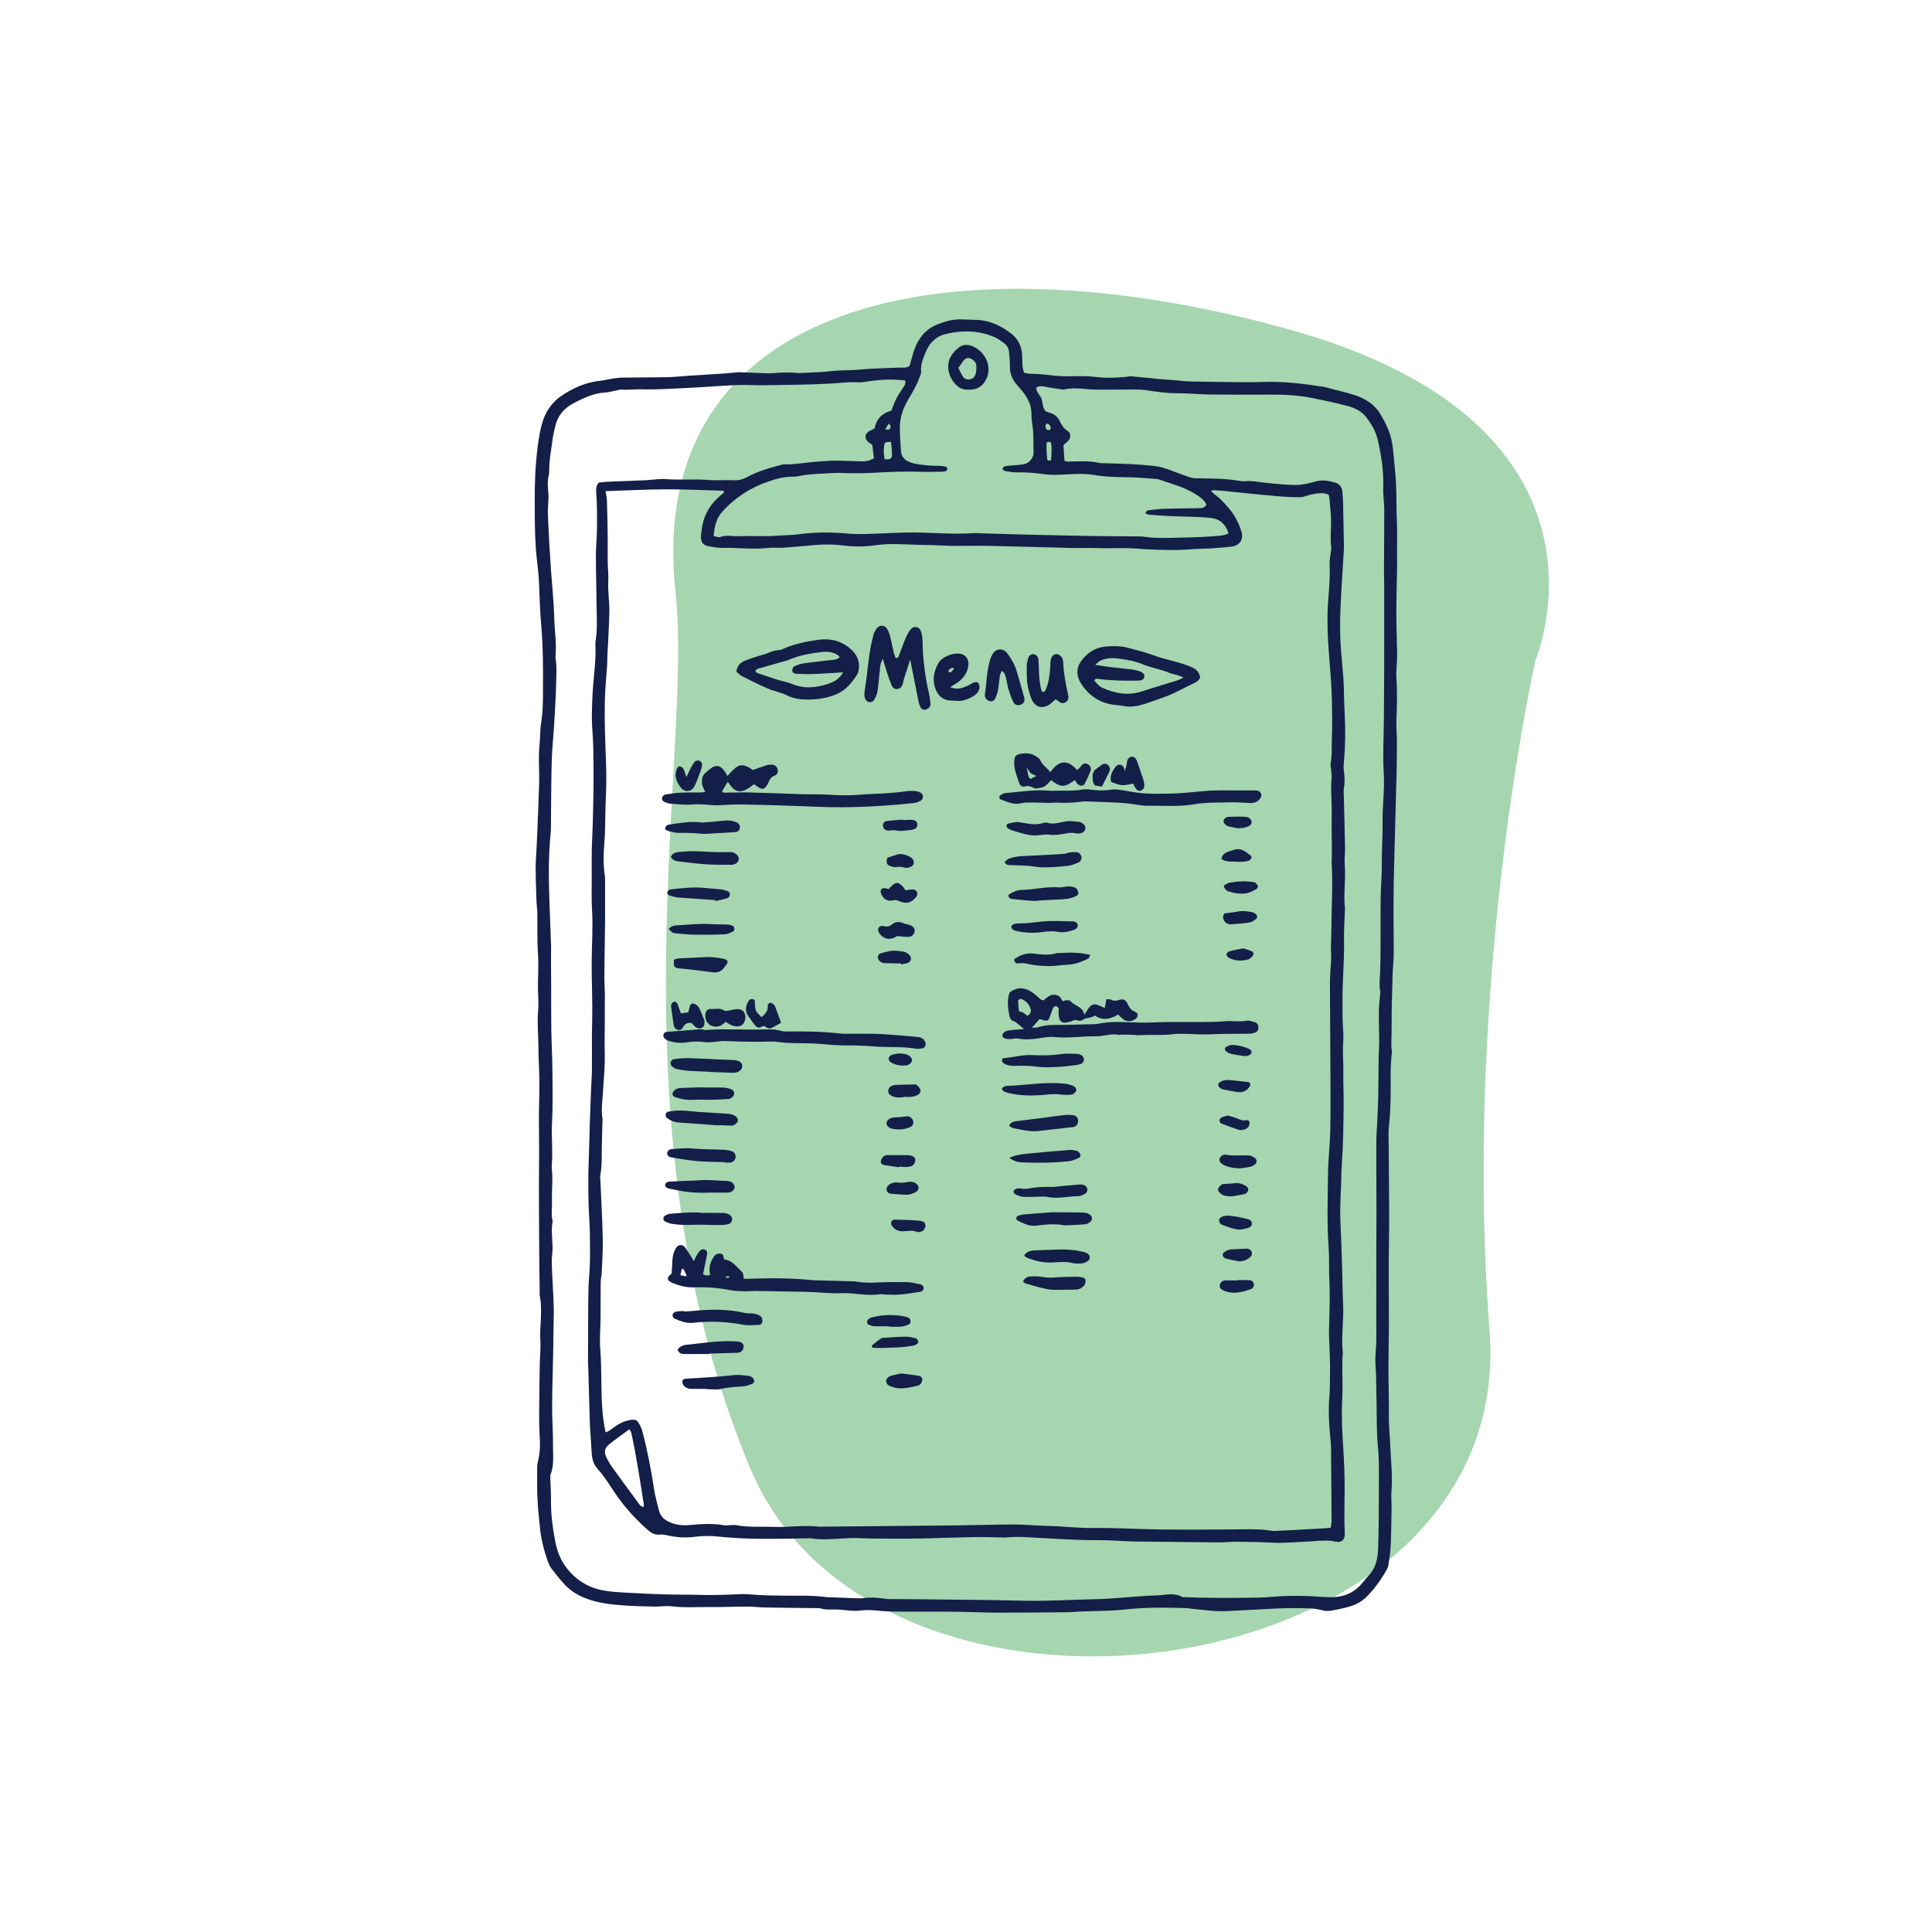 <?xml version="1.0" encoding="UTF-8"?>
<svg id="Laag_1" data-name="Laag 1" xmlns="http://www.w3.org/2000/svg" viewBox="0 0 850.39 850.39">
  <defs>
    <style>
      .cls-1 {
        fill: #131f48;
      }

      .cls-1, .cls-2 {
        stroke-width: 0px;
      }

      .cls-2 {
        fill: #a5d6af;
      }
    </style>
  </defs>
  <path class="cls-2" d="m675.77,290.83s-31.93,142.15-20.13,294.64c12.27,158.58-268.84,195.94-325.39,60.85-62.85-150.15-25.12-314.37-32.87-385.07-14.04-128.03,118.01-158.69,270.35-116.15,152.34,42.54,108.04,145.73,108.04,145.73Z"/>
  <g>
    <path class="cls-1" d="m400.35,161.1c.7-2.4,1.3-4.93,2.17-7.35,1.69-4.66,4.55-8.47,9.16-10.54,3.75-1.68,7.7-2.79,11.9-2.63,2.05.08,4.11.14,6.16.21,5.84.19,10.84,2.58,15.37,6.05,3.11,2.39,4.59,5.69,4.81,9.56.09,1.64.04,3.29.18,4.92.08.92.42,1.81.65,2.75,1.11.18,2.05.48,2.99.47,4.53-.05,8.98.83,13.47,1.03,3.27.14,6.56-.06,9.83,0,2.05.03,4.1.18,6.13.43,4.11.5,8.21.23,12.31-.1.82-.07,1.64-.33,2.44-.26,4.49.39,8.96.87,13.45,1.3,1.23.12,2.46.12,3.69.23,1.9.16,3.8.37,5.71.53,1.09.09,2.19.18,3.28.2,6.71.12,13.41.25,20.12.31,4.11.04,8.22.04,12.32-.09,8.67-.28,17.22.78,25.75,2.09.94.14,1.87.42,2.79.67,3.7.97,7.43,1.82,11.07,2.97,4.83,1.52,8.98,4.15,11.61,8.61,2.29,3.89,4.25,7.94,5.04,12.48.4,2.27.56,4.58.8,6.84.45,4.19.81,8.41.98,12.64.19,4.91.07,9.83.31,14.74.23,4.77.06,9.56.07,14.34,0,2.05.07,4.1.04,6.14-.1,6.69-.33,13.37-.33,20.06,0,6.02.27,12.04.34,18.07.03,2.18-.18,4.36-.27,6.55-.04,1.09-.16,2.19-.08,3.28.43,6.28.33,12.56.05,18.85-.13,2.84.13,5.7.2,8.55.02.68,0,1.37,0,2.05-.03,4.1-.02,8.2-.11,12.29-.15,6.7-.36,13.39-.54,20.09-.09,3.4-.2,6.8-.28,10.2-.17,6.56-.36,13.12-.47,19.68-.09,5.33-.07,10.67-.08,16.01,0,2.87.05,5.75.07,8.62,0,2.46.05,4.93-.03,7.39-.09,2.73-.4,5.45-.47,8.18-.2,7.78-.47,15.57-.41,23.35.03,3.39-.39,6.8.13,10.19.1.65-.19,1.35-.23,2.02-.14,2.45-.35,4.91-.34,7.36.05,7.66.15,15.31-.72,22.94-.31,2.71-.16,5.47-.14,8.21.06,10.26.21,20.51.22,30.77.01,7.52-.18,15.05-.19,22.57-.02,9.02.09,18.05.07,27.07-.01,6.16-.21,12.31-.21,18.47,0,6.7.31,13.41.19,20.11-.09,4.8.48,9.55.65,14.32.23,6.41,1.07,12.79.51,19.23-.23,2.58.07,5.2.03,7.8-.08,5.47-.13,10.94-.38,16.4-.13,2.86-.58,5.72-1.01,8.55-.14.92-.59,1.83-1.07,2.65-2.4,4.16-5.22,8.03-8.64,11.42-2.4,2.39-5.39,3.73-8.61,4.55-2.25.58-4.53,1.09-6.82,1.45-1.19.19-2.52.25-3.65-.08-4.03-1.18-8.18-.94-12.25-1.02-5.72-.11-11.46.37-17.19.63-4.24.19-8.47.46-12.71.67-5.22.27-10.38-.52-15.56-1.03-.82-.08-1.63-.25-2.44-.28-9.03-.27-18.08-.39-27.07.61-5.87.65-11.74.63-17.62.8-2.6.07-5.19.38-7.79.4-10.27.1-20.54.2-30.81.18-5.33,0-10.66-.29-16-.37-4.64-.07-9.28-.05-13.92-.06-5.34-.01-10.67,0-16.01-.02-.55,0-1.09-.1-1.64-.11-4.21-.05-8.34-.97-12.64-.36-3.19.45-6.54-.27-9.82-.45-2.59-.14-5.21.33-7.75-.51-.25-.08-.54-.07-.82-.08-7.93-.1-15.86-.17-23.79-.31-2.46-.04-4.92-.41-7.38-.4-5.74.01-11.48.29-17.22.22-5.46-.07-10.92.36-16.38-.34-2.4-.31-4.9.19-7.35.14-4.65-.1-9.31-.21-13.96-.55-5.19-.37-10.39-.97-15.32-2.7-3.76-1.32-7.29-3.24-10.07-6.18-2.15-2.27-4.11-4.73-6.01-7.22-.81-1.06-1.38-2.37-1.82-3.65-1.58-4.53-2.76-9.17-3.28-13.94-.49-4.48-.93-8.97-1.14-13.47-.21-4.5-.13-9.02-.13-13.52,0-.95.12-1.92.36-2.84.97-3.75.99-7.49.73-11.36-.37-5.45-.17-10.94-.15-16.41.01-4.37.1-8.75.18-13.12.04-2.19.09-4.38.23-6.56.13-2.04.16-4.06.02-6.12-.21-2.99.18-6.01.26-9.02.09-3.28.24-6.57-.43-9.82-.14-.66-.09-1.36-.09-2.05-.07-5.6-.17-11.21-.2-16.81-.06-12.86-.21-25.72-.08-38.58.06-5.89.04-11.77-.05-17.66-.1-6.42.23-12.86.2-19.28-.02-5.2-.41-10.39-.43-15.59-.01-5.32-.6-10.62-.11-15.96.26-2.84.02-5.74-.06-8.61-.15-5.47.37-10.92-.02-16.41-.41-5.85-.17-11.74-.28-17.62-.04-2.05-.35-4.1-.4-6.15-.14-5.88-.53-11.79-.22-17.65.24-4.64.52-9.27.69-13.92.24-6.55.53-13.1.73-19.66.17-5.6-.45-11.21.17-16.82.36-3.25.17-6.58.71-9.79.87-5.18.78-10.38.81-15.56.07-9.3,0-18.62-.82-27.89-.54-6.14-.67-12.29-.95-18.44-.14-3.13-.49-6.27-.86-9.38-.85-7.08-.96-14.2-.99-21.3-.03-7.51-.07-15.05.6-22.54.39-4.36.87-8.74,1.73-13.02.61-3.05,1.52-6.2,3.05-8.88,1.46-2.54,3.58-4.97,5.97-6.63,5.43-3.78,11.46-6.39,18.2-6.99,1.22-.11,2.41-.51,3.63-.68,1.76-.25,3.53-.58,5.3-.61,6.7-.12,13.41-.06,20.11-.2,3.28-.07,6.55-.45,9.83-.67,4.76-.31,9.52-.59,14.28-.9,1.78-.12,3.55-.31,5.32-.46.55-.05,1.09-.17,1.64-.15,4.08.15,8.17.33,12.25.47,1.23.04,2.47.03,3.69-.09,3.55-.35,7.09-.32,10.63,0,.27.02.55,0,.82-.01,4.64-.27,9.31-.34,13.92-.89,2.88-.34,5.73-.3,8.6-.4,2.86-.11,5.72-.47,8.58-.61,4.1-.21,8.2-.33,12.3-.49,1.48-.06,3.03.3,4.48-.74Zm-133.83,55.09c.24,1.5.58,2.8.62,4.12.17,5.32.28,10.65.35,15.98.05,3.67-.05,7.35,0,11.02.03,2.73.4,5.47.25,8.19-.25,4.66.55,9.26.47,13.9-.08,4.1-.3,8.2-.49,12.29-.09,2.05-.26,4.1-.35,6.15-.07,1.64-.02,3.28-.13,4.91-.23,3.55-.58,7.09-.79,10.64-.49,8.33-.25,16.67.03,25,.16,4.65.4,9.29.39,13.94,0,4.79-.26,9.58-.39,14.37-.12,4.38-.06,8.77-.39,13.13-.41,5.34-.7,10.65.18,15.96.11.67.06,1.37.06,2.05,0,5.73.02,11.46,0,17.2-.01,3.28-.09,6.57-.13,9.85-.07,5.06-.17,10.12-.18,15.18,0,2.6.19,5.19.22,7.79.03,2.73-.06,5.46-.03,8.19.07,5.87-.2,11.73-.03,17.62.16,5.73-.48,11.48-.8,17.22-.21,3.82-.86,7.62-.2,11.46.09.53,0,1.09-.02,1.64-.08,3.28-.16,6.57-.25,9.85-.13,4.5.18,9.03-.69,13.5-.13.65.01,1.36.04,2.04.37,8.61.87,17.22,1.05,25.84.11,5.05-.27,10.12-.46,15.17-.03.82-.25,1.63-.33,2.44-.08.81-.12,1.63-.13,2.44-.02,4.92,0,9.85-.04,14.77-.04,4.65-.52,9.33-.13,13.94.4,4.64.41,9.28.47,13.91.1,7.51.18,14.99,1.88,22.62.61-.31,1.24-.52,1.74-.89,2.32-1.7,4.67-3.48,7.45-4.22,3.99-1.07,4.78-.68,6.41,2.97.22.5.42,1.02.56,1.54,2.22,8.46,3.87,17.03,5.19,25.68.47,3.09,1.33,6.12,2.1,9.16.97,3.86,4.11,5.31,7.48,6.16,1.95.49,4.1.53,6.13.34,5.05-.45,10.06-.81,15.09.12.92.17,1.91-.05,2.87-.07.82-.02,1.66-.15,2.45,0,5.43,1.08,10.93.56,16.39.78,6.68.27,13.36-.92,20.06-.1.4.05.82,0,1.23-.01,9.45-.09,18.89-.18,28.34-.26,10.25-.09,20.5-.16,30.75-.29,8.61-.11,17.22-.4,25.84-.4,4.78,0,9.56.53,14.35.63,6.7.13,13.35.99,20.09.91,9.71-.12,19.43.52,29.15.64,10.4.13,20.81.09,31.21,0,5.33-.05,10.66-.27,15.97.26,1.22.12,2.45.46,3.66.41,6.29-.28,12.58-.65,18.87-1,1.87-.1,3.75-.24,5.76-.36.16-1.17.4-2.1.4-3.03-.05-9.85-.13-19.7-.22-29.55-.01-1.64.03-3.29-.14-4.92-.69-6.94-1.21-13.87-.57-20.85.25-2.71.14-5.45.22-8.18.18-5.72-.2-11.45-.36-17.18-.02-.68-.1-1.36-.09-2.04.11-5.19.31-10.38.35-15.58.02-3.55-.18-7.1-.26-10.65-.08-3.82.05-7.65-.23-11.46-.81-10.8-.37-21.6-.27-32.4.06-6.56.9-13.08,1.01-19.66.15-8.48.08-16.96.05-25.43-.03-12.72-.17-25.45-.22-38.17,0-2.19.14-4.37.24-6.56.1-2.18.44-4.38.3-6.54-.26-4.1.11-8.18.12-12.27.05-9.44.67-18.88.1-28.33-.04-.68.07-1.37.07-2.05,0-2.87,0-5.74-.01-8.61,0-1.64-.07-3.28-.07-4.91,0-3.42.09-6.85-.01-10.27-.11-3.68-.37-7.34,0-11.02.15-1.47-.15-2.99-.26-4.49-.05-.68-.34-1.39-.21-2.03.78-3.93.43-7.9.6-11.85.23-5.34.08-10.66,0-15.99-.05-3.41-.24-6.82-.48-10.22-.36-5.31-.87-10.62-1.2-15.93-.2-3.27-.22-6.56-.26-9.84-.1-7.94,1.36-15.82.93-23.79-.11-2.02.36-4.08.57-6.12.06-.54.23-1.1.16-1.63-.43-3.27-.22-6.51-.11-9.79.13-3.95-.41-7.92-.69-11.87-.04-.53-.24-1.05-.38-1.63-2.59-1-5.15-.55-7.68,0-1.6.35-3.17,1.12-4.77,1.16-3.12.08-6.25-.12-9.37-.37-5.05-.4-10.09-.94-15.14-1.43-2.86-.28-5.72-.6-8.58-.89-.95-.1-1.91-.21-2.86-.24-1.01-.03-2.07-.38-3.41.19.77.7,1.22,1.2,1.75,1.59,2.35,1.69,4.26,3.82,6.12,6.01,2.62,3.07,4.46,6.55,5.61,10.4.98,3.29-.78,6.04-4.23,6.47-3.12.39-6.26.61-9.4.83-1.91.14-3.82.11-5.73.2-3,.15-6.01.47-9.01.49-6.02.05-12.03-.13-18.05-.62-5.7-.46-11.47,0-17.21-.22-3.42-.13-6.84.06-10.26-.02-12.45-.3-24.89-.69-37.34-.95-5.33-.11-10.67.05-16.01,0-3.01-.03-6.02-.24-9.03-.35-1.35-.05-2.71-.03-4.06-.06-4.92-.13-9.83-.41-14.75-.37-2.98.03-5.96.54-8.94.84-3.7.37-7.39.2-11.06-.23-4.23-.5-8.47-.57-12.72-.2-4.63.4-9.25.87-13.89,1.19-2.32.16-4.68-.15-6.97.11-6.57.74-13.12-.21-19.69-.04-2.03.05-4.09-.36-6.11-.7-2.29-.38-3.39-1.57-3.48-3.84-.05-1.21.22-2.44.37-3.66.79-6.45,3.98-11.51,9-15.51.4-.32,1.03-.5.62-1.44-8.44-.23-16.98-.66-25.52-.63-8.74.03-17.47.52-26.5.81Zm201.97-13.32c.61.13,1.01.3,1.4.29,4.78-.04,9.58-.49,14.3.67.39.1.82.04,1.23.05,3.97.12,7.94.18,11.91.38,3.41.17,6.82.43,10.22.78,2.87.29,5.63,1.12,8.32,2.2,2.54,1.02,5.13,1.9,7.72,2.79.77.26,1.6.45,2.4.47,6.69.15,13.4.02,20.03,1.23.4.07.83.16,1.23.11,3.87-.44,7.62.55,11.43.84,2.32.18,4.64.47,6.96.6,2.17.12,4.37.31,6.52.09,2.29-.23,4.57-.78,6.79-1.42,2.91-.84,5.72-.4,8.51.39,2.01.57,3.26,1.93,3.38,4.15.07,1.37.29,2.73.32,4.1.15,6.84.27,13.67.39,20.51,0,.41-.03.82-.06,1.23-.5,8.46-1.1,16.92-1.47,25.39-.21,4.91-.23,9.85,0,14.76.26,5.59.97,11.17,1.32,16.76.27,4.36.21,8.74.45,13.11.44,7.8.43,15.58-.29,23.36-.1,1.08-.18,2.2-.02,3.26.41,2.73.54,5.43.03,8.17-.17.93-.05,1.91-.03,2.87.19,7.79.41,15.57.55,23.36.05,2.46-.35,4.95-.14,7.38.56,6.42-.65,12.84.11,19.25.03.27-.05.55-.05.82-.14,4.37-.46,8.74-.37,13.11.19,8.76-.73,17.49-.66,26.25.03,3.55-.07,7.11.12,10.66.14,2.6.4,5.22.19,7.8-.35,4.23.11,8.44.04,12.67-.09,5.07.2,10.14.14,15.2-.11,8.34-.13,16.68-.75,25.01-.32,4.22-.28,8.46-.48,12.67-.24,4.93-.4,9.83-.14,14.76.2,3.96.33,7.92.47,11.88.1,2.6.17,5.19.25,7.79.14,5.06.16,10.13.42,15.18.39,7.25-.96,14.49-.12,21.74.06.53-.15,1.09-.17,1.63-.05,1.77-.08,3.55-.08,5.32.01,3.82.23,7.64.04,11.45-.29,5.89-.31,11.76.05,17.65.39,6.41.8,12.83.92,19.25.15,8.03-.3,16.06.09,24.1.14,2.9-1.57,4.31-4.51,3.56-2.06-.53-4.08-.37-6.11-.34-1.5.02-3,.26-4.51.31-5.6.19-11.17.84-16.8.54-5.33-.28-10.67-.34-16.01-.4-2.46-.03-4.92.31-7.38.29-10.69-.08-21.38-.23-32.07-.35-2.19-.03-4.39,0-6.58-.08-4.92-.17-9.84-.58-14.76-.55-8.37.06-16.7-.54-25.04-.96-5.18-.26-10.36-.8-15.56-.19-.54.06-1.09-.05-1.64-.05-4.1-.07-8.2-.24-12.29-.17-7.4.13-14.79.45-22.18.61-5.06.11-10.13.11-15.2.09-4.38-.02-8.77-.03-13.14-.23-7.11-.33-14.2,1.28-21.31.06-.27-.05-.55,0-.82,0-3.42.06-6.85.12-10.27.19-10,.19-19.99.09-29.94-.97-3.44-.37-6.88-.26-10.23.17-4.03.52-7.88.21-11.78-.66-1.06-.24-2.19-.47-3.25-.35-2.28.27-3.94-.73-5.54-2.14-5.45-4.83-10.29-10.2-14.37-16.25-2.37-3.51-4.59-7.19-7.42-10.3-2.07-2.27-2.62-4.68-2.78-7.44-.14-2.32-.29-4.64-.44-6.96-.12-1.77-.29-3.54-.35-5.32-.25-8.05-.46-16.11-.68-24.16-.04-1.37-.14-2.74-.14-4.1,0-5.06,0-10.13.05-15.19.07-7.66-.09-15.32.53-22.99.48-5.99.28-12.04.23-18.06-.04-3.96-.42-7.92-.53-11.88-.2-6.84-.22-13.68.06-20.52.23-5.47.29-10.94.47-16.41.15-4.79.35-9.57.54-14.36.11-2.73.34-5.46.37-8.19.06-5.06-.02-10.12,0-15.18.02-4.23.19-8.46.16-12.69-.04-7.11-.33-14.23-.25-21.34.08-7.11.59-14.2.15-21.33-.31-5.05-.12-10.12-.14-15.18-.01-3.83-.05-7.66.02-11.49.07-3.55.3-7.1.4-10.65.15-5.6.32-11.21.36-16.81.04-6.02.01-12.05-.12-18.07-.09-4.09-.58-8.17-.6-12.26-.01-4.64.18-9.29.52-13.92.43-6,1.32-11.97,1.04-18.01-.05-1.09.05-2.2.22-3.28.63-4.07.37-8.17.33-12.25-.08-7.94-.32-15.88-.35-23.82-.02-3.55.36-7.1.45-10.66.09-3.42.07-6.84.02-10.26-.03-2.32-.12-4.64-.3-6.95-.14-1.68-.13-3.26,1.12-4.63,1.25-.13,2.47-.31,3.7-.36,5.74-.24,11.48-.45,17.22-.68.68-.03,1.36-.15,2.05-.19,2.19-.13,4.39-.48,6.55-.3,6.27.53,12.54-.14,18.81.39,3.67.31,7.4-.08,11.09.11,2.16.11,3.99-.37,5.85-1.39,4.96-2.71,10.4-4.16,15.83-5.59,5.22.14,10.34-.92,15.52-1.24,1.64-.1,3.27-.26,4.91-.34,1.36-.06,2.73-.08,4.09-.05,3.42.08,6.83.21,10.24.3,1.79.05,3.49-.32,5.24-1.37-.25-2.06-.49-4.06-.7-5.87-.89-.67-1.64-1.08-2.17-1.68-1.32-1.48-1.11-3.1.53-4.18.78-.52,1.67-.88,2.6-1.36.8-4.15,3.31-6.78,7.38-7.85.84-2.01,1.49-3.97,2.45-5.77,1.03-1.93,2.39-3.67,3.5-5.56.3-.51.19-1.25.28-1.94-5.97-.78-11.68-.4-17.38.53-1.08.18-2.19.34-3.27.27-4.4-.27-8.74.36-13.1.59-9.29.48-18.61.54-27.92.68-4.24.07-8.5-.24-12.73-.07-6.43.26-12.83.84-19.26,1.14-7.66.36-15.29.94-22.98.74-2.7-.07-5.43.34-8.16.11-.79-.07-1.62.23-2.43.38-1.75.32-3.49.85-5.25.95-4.66.27-8.72,2.21-12.78,4.22-4.53,2.23-7.75,5.54-8.87,10.61-.41,1.86-.94,3.71-1.17,5.6-.57,4.75-1.6,9.45-1.49,14.27.01.54-.07,1.1-.2,1.63-.63,2.58-.47,5.14-.19,7.75.2,1.88-.06,3.81-.12,5.71-.03,1.09-.15,2.19-.1,3.28.19,4.5.39,9,.64,13.49.21,3.82.46,7.63.73,11.45.49,6.95,1.25,13.9,1.42,20.86.14,5.86,1.19,11.69.53,17.57.67,3.52.41,7.09.35,10.62-.12,6.29-.53,12.57-.89,18.85-.3,5.17-.88,10.33-1.04,15.5-.25,7.65-.25,15.31-.34,22.97-.03,2.45-.02,4.91-.04,7.36,0,.68-.04,1.37-.11,2.05-1.11,10.79-.9,21.59-.47,32.4.23,5.87.45,11.75.64,17.63.05,1.5-.04,3.01-.04,4.51.02,4.93.07,9.85.09,14.78.02,5.75-.04,11.49.05,17.24.1,6.01.44,12.01.49,18.02.06,7.78.23,15.56-.18,23.35-.32,5.98.43,12-.09,18.01-.16,1.89.25,3.82.24,5.73-.01,3.68-.28,7.37-.17,11.05.08,2.71-.44,5.46.31,8.15-.97,4.89.39,9.8-.22,14.72-.31,2.54-.14,5.16-.03,7.73.28,6.82.91,13.62.7,20.46-.14,4.5-.1,9.01-.19,13.52-.16,8.34-.46,16.68-.5,25.02-.03,5.73.44,11.47.39,17.2-.04,4.34.59,8.77-1.11,12.98-.14.36-.1.8-.09,1.21.11,3.54.34,7.08.32,10.62-.04,5.77.7,11.47,1.78,17.1.84,4.39,2.24,8.51,5.19,12.25,4.45,5.63,9.98,8.82,16.89,9.91,2.7.43,5.44.62,8.16.78,5.74.32,11.48.6,17.22.8,4.23.14,8.47.1,12.7.16,3,.04,6,.15,9,.14,2.59,0,5.19-.13,7.78-.19,2.73-.07,5.49-.38,8.19-.14,6,.53,12.01.58,18.02.61,5.35.02,10.68-.13,16,.6.95.13,1.91.1,2.87.14,3.69.14,7.38.29,11.08.41.95.03,1.92.07,2.85-.08,2.75-.44,5.47-.19,8.19.13.81.09,1.63.28,2.44.29,4.78.05,9.57.05,14.35.1,8.77.08,17.53.18,26.3.28,2.6.03,5.2.05,7.8.1,5.62.1,11.23.33,16.85.29,6.3-.05,12.59-.32,18.88-.51,4.24-.13,8.49-.17,12.72-.43,7.11-.43,14.2-1.24,21.31-1.43,3.73-.1,7.64-1.39,11.29.69.42.24,1.08.05,1.63.07,1.5.06,3.01.15,4.51.18,3.28.07,6.57.14,9.85.16,3.83.02,7.66,0,11.49-.06,3.97-.07,7.96-.03,11.91-.4,7.66-.71,15.3-.51,22.94.06,5.47.41,10.58-.23,14.96-4.12,1.78-1.58,3-3.55,4.62-5.19,3.22-3.26,4.13-7.46,4.28-11.69.34-9.43.34-18.88.35-28.32,0-5.61.14-11.25-.42-16.81-.62-6.29-.49-12.55-.6-18.83-.07-4.1-.12-8.21-.22-12.31-.07-3.28-.53-6.59-.22-9.83.6-6.29.23-12.58.3-18.86.08-7.93,0-15.87.02-23.8.01-6.84.08-13.69.07-20.53,0-9.98-.1-19.96-.06-29.95.01-3.41.33-6.82.48-10.23.15-3.55.32-7.1.38-10.65.09-5.2.09-10.4.15-15.61.02-1.5.1-3.01.17-4.51.34-7.79-.61-15.6.45-23.37.11-.81.14-1.66,0-2.46-.44-2.6-.04-5.17.04-7.76.12-3.83.18-7.66.2-11.49.03-7.12-.06-14.24.04-21.36.08-5.34.59-10.67.52-16-.07-5.75.43-11.48.33-17.22-.14-7.25.98-14.44.51-21.74-.5-7.9,0-15.87.06-23.81.05-6.43.11-12.87.12-19.3.02-13.28.02-26.55.02-39.83,0-2.05-.11-4.11-.1-6.16.03-9.03.14-18.07.12-27.1,0-3-.56-6.01-.45-9,.27-7.46-.78-14.74-2.52-21.94-.81-3.35-2.59-6.37-4.61-9.12-2.08-2.83-5.14-4.43-8.54-5.34-5.14-1.37-10.35-2.45-15.56-3.51-6.51-1.33-13.02-1.54-19.6-1.5-8.63.05-17.27.05-25.9-.06-4.65-.06-9.3-.58-13.95-.54-4.01.03-7.93-.51-11.85-1.08-2.32-.34-4.58-.61-6.93-.57-5.34.1-10.68.01-16.03.07-5.04.05-10.07-1.25-15.11-.05-.25.06-.55-.03-.82-.07-2.16-.32-4.34-.54-6.47-1-1.63-.35-3.18-.72-4.78.12-.24,2.17,1.74,3.32,2.29,5.11.55,1.8.39,3.85,1.8,5.42.75.27,1.52.56,2.3.82,1.8.59,3.06,1.76,3.88,3.45.83,1.71,1.68,3.3,3.48,4.37,1.52.91,1.49,2.95.28,4.33-.61.7-1.39,1.26-2.13,1.92.16,2.4.31,4.69.47,6.96Zm72.28,31.94c-1.39-4.27-3.82-6.42-8.09-6.86-6.02-.62-12.04-.48-18.06-.81-2.87-.16-5.74-.35-8.61-.58-.62-.05-1.22-.35-1.79-.53.15-1.07.75-1.38,1.46-1.45,2.18-.24,4.36-.56,6.54-.62,5.2-.16,10.4-.2,15.61-.29,1.24-.02,2.5-.03,3.16-1.66-.96-1.96-2.76-3.23-4.57-4.39-5.01-3.22-10.76-4.66-16.31-6.57-.64-.22-1.35-.25-2.03-.3-3.41-.24-6.82-.57-10.23-.65-5.33-.12-10.68-.07-15.95-.99-4.09-.71-8.16-.54-12.26-.31-3.4.19-6.88.36-10.23-.1-3.95-.54-7.86-.86-11.84-.78-1.75.03-3.53-.31-5.27-.61-.43-.07-.78-.62-1.12-.91.67-1.45,1.87-1.3,2.92-1.41,2.18-.24,4.38-.27,6.53-.65,2.38-.42,4.42-2.89,4.31-5.28-.18-3.82.13-7.65-.45-11.45-.27-1.76-.5-3.54-.49-5.31.05-5.06-2.7-8.86-5.83-12.26-2.4-2.6-3.73-5.25-3.63-8.77.06-2.04-.26-4.09-.39-6.13-.11-1.76-.9-3.16-2.3-4.18-1.21-.88-2.44-1.82-3.8-2.43-7.16-3.2-14.6-3.3-22.07-1.43-4.12,1.03-6.9,3.99-8.46,7.77-1.12,2.72-2.38,5.53-2.07,8.68.07.75-.35,1.56-.62,2.32-1.22,3.51-3.07,6.7-4.99,9.87-2.29,3.8-3.76,7.92-3.76,12.4,0,3.41.27,6.82.47,10.23.13,2.25,1.27,3.89,3.32,4.8.99.44,2.05.78,3.11.97,3.37.6,6.77.95,10.21.88,1.07-.02,2.16.19,3.21.43.27.06.59.63.58.95-.01.33-.34.8-.65.94-.48.22-1.06.27-1.6.28-3.15.04-6.3.13-9.45.03-7.27-.23-14.51.08-21.77.5-3.41.2-6.84.12-10.26.12-1.92,0-3.84-.22-5.75-.1-5.45.36-10.95.29-16.33,1.47-.66.15-1.36.2-2.05.18-3.9-.08-7.55.94-11.2,2.22-7.79,2.72-14.42,7.03-19.98,13.16-2.8,3.09-3.43,6.66-3.84,10.75,1.05.19,2.07.72,2.79.45,2.85-1.09,5.71-.25,8.56-.38,5.33-.23,10.66.2,16-.19,3.36-.25,6.74-.22,10.11-.68,7.21-.97,14.46-.95,21.72-.28,2.58.24,5.19.25,7.78.18,5.74-.16,11.47-.5,17.21-.64,10.39-.26,20.78,1.02,31.18.21.54-.04,1.09.09,1.64.1,7.25.21,14.49.45,21.74.63,8.21.21,16.42.37,24.64.54,3.15.06,6.3.08,9.44.11,4.24.04,8.49.06,12.73.1,1.36.02,2.75-.04,4.09.17,3.54.56,7.09.57,10.65.5,6.56-.14,13.12-.21,19.67-.73,2.15-.17,4.37-.13,6.73-1.24Zm-263.72,394.29c-3.19,2.36-6.11,4.36-8.85,6.59-2.23,1.82-2.45,3.63-1.1,6.17.63,1.2,1.27,2.42,2.06,3.52,4.07,5.64,8.18,11.26,12.31,16.85.36.49.99.78,1.55,1.2.22-.5.45-.75.41-.96-1.7-10.64-3.25-21.3-5.57-31.82-.08-.36-.35-.68-.82-1.55Zm115.14-434.65c-2.6.14-2.74.21-2.95,1.35-.39,2.14-.29,4.26.12,6.34,2.28.24,3.27-.26,3.28-1.87.02-1.87-.27-3.74-.45-5.83Zm70.38.27c-1.02-.39-1.92-.41-1.94.75-.04,2.16.07,4.33.26,6.48.07.8.79.99,1.76.57.16-2.57.47-5.21-.08-7.8Zm-.51-5.41c.12-.26.49-.7.43-1.07-.07-.5-.41-1-.76-1.39-.22-.24-.75-.45-1.02-.35-.26.09-.53.61-.52.93.04,1.39.55,1.97,1.87,1.88Zm-72.45-.31c.93,0,1.59.2,1.85-.04.77-.69.75-1.53-.22-2.56-.53.84-.96,1.53-1.63,2.6Z"/>
    <path class="cls-1" d="m450.79,452.94c-1.82-1.21-3.03-3.04-5.09-3.65-.59-.17-1.19-1.17-1.33-1.88-.69-3.49-1.27-7.01,0-10.51,3.89-3.21,8.03-1.92,11.47,1.04.81.7,1.6,1.43,2.43,2.1.19.16.52.14,1.03.27.51-.4,1.15-.87,1.76-1.38,1.12-.94,2.34-1.32,3.81-.95,1.38.35,1.44.35,2.91,2.76.47-.15.96-.44,1.47-.45.65-.02,1.6-.06,1.9.32,1.77,2.26,5.38,2.22,6.14,6.04,1.1-1.66,1.63-2.73,2.41-3.55.76-.8,1.89-1.23,3.02-.9,1.15.34,2.23.91,3.57,1.48.23-1.33.43-2.47.68-3.87.78.07,1.51-.06,2.04.21,1.19.61,2.17.59,3.48.13,1.79-.64,2.99-.06,3.75,1.56.78,1.67,1.63,3.02,3.52,3.71,1.32.49,1.29,2.09.16,3-1.52,1.23-3.8,1.44-5.35.35-.88-.62-1.6-1.46-2.4-2.2-3.3,1.93-6.64,2.9-10.29.39-1.52,1.37-3.81.73-5.52,2.07-1.13.89-2.56-.63-3.96.14-1.04.57-2.32.78-3.53.96-1.12.16-2.21-.56-2.55-1.67-.28-.89-.33-1.86-.41-2.81-.04-.54.23-1.13.09-1.62-.13-.45-.57-1.02-.99-1.13-.4-.11-1.19.18-1.36.52-.54,1.08-.9,2.27-1.29,3.42-.91,2.68-1.21,2.82-4.17,1.87-.25-.08-.53-.05-.72-.07-1.08,1.24-2.14,2.45-3.25,3.73.88-.07,1.95.05,2.89-.26,2.38-.79,4.77-.97,7.26-.97,5.46,0,10.93-.19,16.39-.32.82-.02,1.66,0,2.46-.17,5.69-1.17,11.41-.78,17.16-.57,4.64.17,9.3-.18,13.95-.23,4.65-.04,9.3.04,13.95,0,3.55-.03,7.12.03,10.64-.32,3.26-.32,6.51.37,9.77-.23,1.12-.2,2.39.37,3.58.63,1.13.24,1.53,1.16,1.62,2.13.1,1.01-.33,1.94-1.29,2.37-.73.32-1.56.55-2.35.57-5.87.11-11.75-.03-17.61.27-4.52.23-9.01-.32-13.51-.22-.68.02-1.38-.03-2.05.07-5.17.75-10.37.22-15.55.55-.95.06-1.91-.14-2.86-.18-1.63-.06-3.26-.09-4.89-.11-.41,0-.84.2-1.22.12-3.44-.7-6.75.67-10.16.64-6.14-.07-12.25.92-18.43.33-2.27-.22-4.63.22-6.92.58-2.99.46-5.94.66-8.95.07-1.01-.2-2.12.16-3.19.22-2.31.13-3.9-.55-3.71-1.6.3-1.65,1.75-2.01,3.08-2.21,2.15-.32,4.34-.41,6.51-.6Zm1.42-5.78c1.31-.9,1.77-1.87,1.43-3.03-.59-2.07-1.96-3.52-3.95-4.37-.58-.25-1.56.27-1.54.89.05,1.46.21,2.91.33,4.39.85.33,1.5.5,2.07.82.56.32,1.02.79,1.65,1.28Z"/>
    <path class="cls-1" d="m310.45,348.62c-1.55-3.14-1.57-3.35-1.47-5.15.07-1.3.5-2.4,1.48-3.26.82-.72,1.63-1.47,2.52-2.1,2.15-1.52,4.05-1.19,5.67.96.56.74.99,1.57,1.55,2.47,1.06-1.11,1.94-2.15,2.93-3.06,2.12-1.93,3.73-2.11,6.34-.78.61.31,1.15.73,1.94,1.24,1.85-.66,3.84-1.44,5.87-2.06.88-.27,1.89-.38,2.8-.26,1.16.15,1.96.94,2.24,2.13.24,1.04-.15,2.25-1.37,2.67-1.52.53-2.13,1.59-2.64,2.88-.1.25-.22.5-.35.74-1.46,2.62-2.61,2.79-5.13.77-.21-.17-.44-.31-.71-.48-.8-.17-1.09.64-1.65.96-.59.34-1.15.74-1.75,1.08-2.75,1.56-4.92,1.18-6.87-1.21-.52-.63-.97-1.32-1.5-2.05-.86,1.42-1.68,2.76-2.53,4.15.43.92,1.37.61,2.09.62,3.29.02,6.58-.16,9.86-.08,7.94.21,15.88.54,23.82.8,1.64.05,3.28,0,4.92.03,2.46.05,4.93.04,7.38.22,4.23.3,8.46.29,12.69-.05,1.78-.14,3.55-.3,5.33-.34,5.2-.13,10.37-.51,15.52-1.24,1.21-.17,2.46-.09,3.68.01.66.05,1.34.3,1.94.6,1.5.77,1.6,2.82.11,3.66-.92.52-2.02.89-3.08,1-10.62,1.13-21.28,1.77-31.95,1.83-7.52.04-15.04-.45-22.56-.67-7.11-.22-14.21-.48-21.32-.57-3.54-.04-7.08.26-10.62.39-.68.02-1.36-.05-2.04-.09-2.84-.18-5.64-.56-8.54-.28-3.23.31-6.54-.13-9.8-.35-.93-.06-1.88-.38-2.74-.75-.81-.35-1.33-1.17-1.06-2,.18-.54.88-1.17,1.43-1.27,2.15-.39,4.33-.71,6.5-.82,2.87-.15,5.75-.06,8.63-.1.79-.01,1.57-.13,2.43-.2Zm4.07-5.3c.04-.11.07-.22.11-.33-.12.07-.23.15-.35.22.08.04.16.07.25.11Z"/>
    <path class="cls-1" d="m295.65,560.51c.12-2.19.21-4.24.36-6.28.13-1.8.63-3.51,1.61-5.03.93-1.43,2.72-1.57,3.83-.27.62.72,1.08,1.58,1.6,2.38.73,1.13,1.45,2.27,2.41,3.78.44-.99.65-1.61.98-2.17.48-.81.97-1.65,1.6-2.33.57-.61,1.38-.92,2.24-.54.89.4,1.11,1.22.95,2.06-.56,2.95-1.19,5.88-1.79,8.79q1.34.74,3.11.35c-.4-2.13-.38-4.3.63-6.31.36-.73.74-1.47,1.24-2.1.74-.92,1.79-1.25,2.95-.99,1.26.28.99,1.47,1.35,2.51,3.62.37,5.6,3.36,8.02,5.65.54.51.4,1.75.57,2.66.23.08.48.25.73.24,9.43-.32,18.86-.49,28.27.45,1.09.11,2.18.17,3.28.2,5.33.15,10.67.27,16,.43.68.02,1.36.16,2.03.25,2.57.32,5.13.44,7.74.29,4.64-.26,9.31-.25,13.96-.18,1.75.03,3.51.5,5.25.85.94.19,1.91.5,1.97,1.73.04.88-.62,1.54-1.93,1.74-2.98.45-5.95.93-8.95,1.17-2.16.17-4.36-.03-6.54-.07-.55-.01-1.11-.2-1.63-.11-5.76.94-11.44-.72-17.15-.46-5.22.23-10.37-.51-15.55-.59-7.39-.12-14.77-.28-22.16-.4-1.23-.02-2.45.15-3.68.15-2.73,0-5.41-.07-8.14-.6-5.1-.99-10.31-1.3-15.53-1.13-3.22.11-6.24-.69-9.17-1.89-.5-.2-.98-.48-1.43-.79-.9-.62-.95-1.46-.13-2.39.35-.4.78-.74,1.1-1.04Zm6.13,1.29c.25-.17.47-.29.46-.31-.42-.93-.84-1.86-1.31-2.77-.07-.13-.42-.12-.79-.21-.21.85-.43,1.7-.69,2.75.97.22,1.71.39,2.34.53Zm17.4.46c.42.08.77.22,1.11.2.32-.02.64-.2,1.04-.34q-1.04-.8-2.15.14Z"/>
    <path class="cls-1" d="m528.29,298.25c-.67,1.39-1.75,2-2.87,2.52-4.7,2.19-9.18,4.87-14.13,6.49-2.72.89-5.39,1.99-8.11,2.78-2.8.82-5.87,1.36-8.91.66-.8-.18-1.62-.25-2.44-.31-7.05-.51-12.43-3.79-16.14-9.78-1.89-3.05-2.04-6.32-.05-9.27,2.64-3.9,6.41-6.39,11.2-6.78,3.4-.28,6.83-.25,10.18.71,3.67,1.05,7.38,1.88,10.97,3.24,3.69,1.4,7.61,2.17,11.4,3.31,1.83.55,3.64,1.18,5.38,1.97,1.81.82,3.18,2.13,3.51,4.46Zm-46.2-5.6c2.76.4,4.87.75,7,1.01,3.12.38,6.25.65,9.37,1.04,1.08.14,2.15.43,3.18.77,1.54.52,2.34,1.63,2.04,2.65-.28.95-1.13,1.42-2.65,1.45-5.88.12-11.74.04-17.59-.73-.56-.07-1.36-.39-1.73.71.98,1.22,1.97,2.51,3.52,3.2,5.8,2.59,11.73,3.61,17.92,1.4.9-.32,1.82-.59,2.73-.87,4.17-1.28,8.35-2.55,12.51-3.86.74-.23,1.41-.67,2.54-1.22-1.19-.48-1.91-.83-2.66-1.05-1.17-.35-2.43-.47-3.53-.96-3.88-1.71-8.14-2.19-12.05-3.91-2.83-1.24-6.03-1.74-9.12-2.23-3.1-.49-6.28-.67-9.26.76-.66.32-1.17.95-2.23,1.84Z"/>
    <path class="cls-1" d="m324.14,295.63c.29-2.59,1.74-3.99,3.72-4.81,2.01-.83,4.11-1.44,6.18-2.12,1.3-.43,2.64-.73,3.91-1.23,1.53-.6,3.02-1.25,4.72-1.3.66-.02,1.34-.26,1.96-.54,4.92-2.19,10.15-3.23,15.41-4,5.22-.76,10.05.33,14.18,3.86,2.93,2.5,4.43,5.51,3.71,9.41-.1.53-.14,1.13-.41,1.57-2.37,3.91-5.15,7.39-9.58,9.2-4.13,1.68-8.42,2.27-12.82,2.25-3.03-.01-5.91-.47-8.73-1.85-2.67-1.31-5.71-1.84-8.46-3.02-3.88-1.67-7.67-3.57-11.45-5.48-.92-.47-1.63-1.36-2.33-1.96Zm46.97.31c-4.69.27-8.89.58-13.09.74-2.58.09-5.17,0-7.75-.13-.86-.04-1.62-.68-1.56-1.61.04-.59.45-1.45.92-1.66,1.36-.6,2.8-1.12,4.27-1.33,3.93-.56,7.89-.9,11.82-1.42,1.29-.17,2.74-.04,3.91-1.31-.46-.42-.79-.86-1.23-1.1-1.85-1.02-3.88-1.4-5.95-1.19-5.3.54-10.52,1.44-15.46,3.57-1,.43-2.09.63-3.14.93-1.44.42-2.89.83-4.34,1.24-1.83.52-3.67,1.02-5.49,1.58-.61.19-1.37.3-1.5,1.29.25.22.49.58.82.7,2.97,1.02,5.95,2.02,8.95,2.97,2.08.66,4.28,1.01,6.29,1.84,5.7,2.35,11.26,1.66,16.83-.37,2.25-.82,4.13-2.09,5.7-4.74Z"/>
    <path class="cls-1" d="m462.42,348.07c4.77-.12,9.54.21,14.31-.57,1.58-.26,3.27.06,4.9.23,2.6.28,5.18.23,7.77-.19,1.05-.17,2.18-.08,3.24.07,3.51.5,7,1.3,10.52,1.57,3.81.3,7.66.22,11.48.15,5.32-.1,10.61-.71,15.9-1.18,5.29-.46,10.64-.19,15.96-.23,2.05-.02,4.1,0,6.15-.02,1.05,0,1.93.37,2.35,1.32.43.97.04,1.87-.63,2.64-1.18,1.37-2.74,1.66-4.45,1.59-2.86-.13-5.74-.41-8.59-.3-5.16.2-10.4-.07-15.47.82-6.81,1.21-13.62.6-20.43.69-3.25.04-6.5-.79-9.76-1.11-2.44-.24-4.9-.33-7.35-.44-3.41-.15-6.82-.28-10.24-.38-.81-.02-1.63.04-2.43.16-3.39.49-6.79.59-10.21.4-1.22-.07-2.46.13-3.68.12-2.31-.03-4.62-.17-6.94-.17-1.77,0-3.61-.12-5.3.3-3.35.83-6.17-.6-9.1-1.68-.61-.23-.76-1.37-.2-1.74.66-.43,1.41-.95,2.15-1.01,6.66-.54,13.29-1.74,20.02-1.05Z"/>
    <path class="cls-1" d="m310,453.4c2.6-.12,5.19-.32,7.79-.33,5.34-.01,10.68.15,16.02.11,3.42-.03,6.82-.4,10.19.62,1.14.34,2.45.21,3.68.2,7.26-.05,14.52.03,21.75.88,2.17.25,4.38.1,6.57.12,3.83.04,7.67-.06,11.49.14,5.33.29,10.65.78,15.97,1.24,1.69.15,3.25.62,3.85,2.53.36,1.16-.17,2.33-1.35,2.54-.93.17-1.93.29-2.85.13-5.98-1.02-12.03-.52-18.02-.96-3.96-.3-7.91-.53-11.87-.45-4.12.08-8.19-.37-12.28-.7-4.5-.37-9.03-.23-13.54-.39-1.9-.07-3.8-.35-5.7-.53-.68-.06-1.36-.11-2.04-.1-2.6.02-5.2.13-7.8.1-4.24-.05-8.47-.16-12.7-.31-3.14-.11-6.22.88-9.39.41-2.58-.38-5.16-.2-7.76.19-2.59.38-5.21.1-7.72-.7-.73-.23-1.45-.76-1.96-1.35-.76-.87-.16-2.47.94-2.57,4.9-.42,9.8-.8,14.71-1.16.67-.05,1.36.12,2.04.19,0,.05,0,.1,0,.14Z"/>
    <path class="cls-1" d="m400.63,290.29c-1.09,3.39-1.94,5.97-2.75,8.56-.24.78-.34,1.61-.6,2.39-.37,1.13-1.14,1.91-2.34,2.04-1.27.15-2.09-.64-2.53-1.71-.68-1.64-1.25-3.33-1.8-5.01-.63-1.93-1.2-3.87-2.05-6.63-.56,1.46-.97,2.11-1.05,2.8-.44,3.79-.72,7.61-1.24,11.39-.18,1.31-.77,2.63-1.43,3.81-.93,1.64-3.12,1.5-3.95-.22-.33-.7-.47-1.58-.41-2.36.14-1.77.49-3.51.72-5.28.55-4.34,1.01-8.69,1.65-13.01.38-2.56.95-5.11,1.6-7.62.27-1.03.87-2.02,1.51-2.89,1.08-1.44,3.2-1.51,4.26-.08.71.95,1.19,2.14,1.49,3.3.67,2.51,1.13,5.08,1.73,7.61.19.78.54,1.52.79,2.21,1.15.24,1.26-.59,1.48-1.15,1.06-2.67,2-5.39,3.12-8.03.53-1.24,1.24-2.46,2.1-3.5,1.27-1.52,3.69-1.11,4.34.76.49,1.4.8,2.93.81,4.4.07,7.98,1.12,15.82,2.9,23.58.3,1.33.48,2.7.58,4.06.09,1.23-.63,2.04-1.75,2.5-.97.4-2.03.17-2.52-.72-.44-.82-.78-1.74-.97-2.66-1.2-5.88-2.35-11.78-3.69-18.55Z"/>
    <path class="cls-1" d="m473.08,343.34c-4.39,3.35-6.2,3.36-10.42.04-.93.93-1.75,2.04-2.83,2.73-.87.56-2.05.66-3.12.86-.52.1-1.16.12-1.6-.11-1.35-.7-2.59-1.18-4.21-.67-.84.26-1.92-.4-2.25-1.42-1.02-3.23-2.52-6.35-2.21-9.89.18-2.05.7-2.65,2.63-3.04,2.51-.5,4.91-.33,7.08,1.12.66.44,1.48.96,1.74,1.64.91,2.29,3.09,3.38,4.4,5.32,3.55-5.13,7.44-5.97,11.79-1,.55-.51,1.22-.94,1.62-1.54.69-1.03,1.49-1.59,2.73-1.17,1.16.4,2.06,1.75,1.63,2.94-.73,2.03-1.66,4-2.68,5.91-.5.93-2.02.98-2.9.17-.57-.52-.95-1.25-1.41-1.89Zm-16.94-1.81c-1.09-.53-1.86-.75-2.42-1.23-.56-.47-.91-1.19-1.82-2.45.39,1.86.57,2.91.85,3.93.1.36.43.65.76,1.12.78-.41,1.53-.8,2.64-1.38Z"/>
    <path class="cls-1" d="m464.74,307.75c-1.31,1.08-2.17,2-3.21,2.6-2.88,1.67-5.7.88-7.23-2.08-.68-1.31-1.02-2.8-1.45-4.23-1.07-3.59-.92-7.29-.93-10.97,0-1.2.39-2.42.74-3.58.3-1,1.33-1.64,2.18-1.55,1.07.11,1.8.77,2.07,1.73.25.9.26,1.88.29,2.83.14,3.68.17,7.37,1.08,10.97.09.37.31.72.47,1.07,1.15.17,1.42-.68,1.7-1.38,1.24-3.08,1.65-6.32,1.82-9.61.06-1.09.07-2.19.26-3.25.24-1.37,1.33-2.38,2.42-2.4,1.02-.02,2.37.98,2.76,2.13.17.51.25,1.06.28,1.6.2,4.66,1.04,9.22,2.04,13.75.06.27.14.53.19.8.24,1.18-.08,2.17-1.1,2.86-1.05.71-2.06.5-3.02-.22-.42-.31-.83-.64-1.38-1.06Z"/>
    <path class="cls-1" d="m418.27,302.46c2.85,1.26,5.13.47,7.36-.5,1-.43,1.91-1.08,2.91-1.51.77-.32,1.77-.4,2.22.39.36.63.49,1.58.32,2.29-.39,1.7-1.7,2.81-3.16,3.6-2.18,1.18-4.49,2.02-7.06,1.75-.82-.08-1.64-.11-2.46-.14-3.26-.13-5.31-1.92-6.51-4.81-1.66-3.99-.89-7.85,1.04-11.47,1.67-3.13,7.25-5.17,10.47-4.11,1.8.59,3.05,2.45,2.89,4.48-.26,3.37-1.98,5.92-4.65,7.86-.97.71-2.04,1.29-3.39,2.14Zm1.6-8.02c-.18-.21-.37-.43-.55-.64-.54.31-1.13.56-1.58.97-.22.2-.19.69-.28,1.04.37.03.86.23,1.08.06.51-.38.89-.94,1.33-1.43Z"/>
    <path class="cls-1" d="m440.88,295.32c-.28.76-.68,1.46-.8,2.21-.31,2.02-.41,4.08-.78,6.1-.24,1.31-.69,2.62-1.26,3.84-.47,1.02-1.49,1.38-2.39,1.15-1-.26-1.67-.9-2.04-1.85-.1-.25-.17-.54-.13-.8.81-5.39.8-10.92,2.52-16.17.13-.39.31-.76.48-1.13,1.34-3.08,4.8-4.04,7.11-.82,1.68,2.34,3.11,4.84,3.94,7.62,1.13,3.79,2.19,7.61,3.26,11.42.41,1.47-.01,2.53-1.19,3.15-1.27.68-2.87.39-3.55-.99-.9-1.82-1.57-3.77-2.17-5.72-.48-1.56-.62-3.23-1.07-4.8-.33-1.13-.4-2.49-1.93-3.21Z"/>
    <path class="cls-1" d="m301.01,577.27c1.09-.06,2.18-.07,3.26-.18,7.9-.81,15.78-1.02,23.6.81,1.31.31,2.73.08,4.06.32,1.03.19,2.14.55,2.94,1.19.51.4.7,1.43.71,2.18,0,.89-.71,1.54-1.6,1.56-2.31.07-4.69.36-6.92-.07-7.31-1.4-14.64-1.66-22-.84-3.04.34-5.63-.78-8.25-1.89-.45-.19-.89-1.15-.79-1.66.1-.52.79-1.19,1.34-1.31,1.18-.27,2.42-.24,3.64-.34,0,.08.01.15.02.23Z"/>
    <path class="cls-1" d="m447.53,361.77c1.41.21,2.9.37,4.37.67,2.18.44,4.34.54,6.52.02.8-.19,1.72-.58,2.41-.35,3.07,1.01,5.9-.31,8.83-.63,1.73-.19,3.53.08,5.28.28.64.07,1.3.45,1.84.85,1.49,1.09,1.22,3.35-.52,3.95-.86.29-1.91.41-2.78.2-1.53-.37-2.97-.17-4.46.11-2.41.45-4.79.85-7.32.52-1.98-.26-4.06.34-6.1.34-1.48,0-2.98-.27-4.43-.61-1.99-.47-3.95-1.09-5.9-1.71-.63-.2-1.24-.55-1.79-.93-.7-.49-.49-1.78.34-2,1.18-.3,2.4-.46,3.72-.7Z"/>
    <path class="cls-1" d="m312.1,471.74c-3-.13-6.01-.21-9-.42-1.76-.12-3.53-.38-5.26-.76-.75-.16-1.48-.7-2.07-1.23-1.15-1.05-.64-2.89.93-3.12,2.02-.3,4.09-.51,6.12-.46,4.91.12,9.82.41,14.73.63,1.92.09,3.84.11,5.75.26,2.27.18,3.46,1.21,3.4,2.77-.06,1.44-1.51,2.59-3.55,2.8-.27.03-.55,0-.82-.02-3.41-.12-6.83-.25-10.24-.37v-.08Z"/>
    <path class="cls-1" d="m441.29,465.83c4.34-.33,8.67-1.66,13.21-1.42,4.24.22,8.46.18,12.69-.46,2.27-.34,4.63-.13,6.95-.07.65.02,1.34.3,1.92.62,1.38.78,1.36,3.1-.1,3.71-1.1.46-2.36.61-3.56.75-2.44.29-4.88.6-7.33.68-3,.1-6.04.26-8.99-.15-2.74-.38-5.43-.44-8.17-.36-1.92.06-3.86.09-5.63-.81-.89-.45-1.61-1.09-1-2.49Z"/>
    <path class="cls-1" d="m468.58,539.38c-3.97-.86-8.32-.42-12.67.12-3.05.38-5.54-1.11-8.1-2.33-.74-.35-.58-1.69.25-2,.87-.33,1.81-.54,2.73-.63,2.57-.25,5.16-.41,7.74-.6,1.77-.13,3.54-.34,5.31-.35,3.95-.02,7.91.06,11.87.1,1.37.01,2.73.07,3.94.86,1.12.73,1.36,2.24.35,3.15-.58.52-1.35,1.09-2.08,1.15-2.97.27-5.97.36-9.34.54Z"/>
    <path class="cls-1" d="m442.16,379.38c.57-.44,1.11-1.07,1.8-1.35,2.17-.89,4.45-1.17,6.81-1.26,5.86-.22,11.72-.58,17.58-.94.8-.05,1.56-.49,2.36-.59,1.07-.14,2.17-.25,3.23-.14,1.01.11,1.69.86,2.01,1.83.3.93-.25,2.29-1.31,2.73-1.5.62-3.08,1.28-4.67,1.44-5.15.49-10.3,1.1-15.51.24-3.08-.51-6.27-.38-9.4-.55-1.05-.06-2.22.13-2.89-1.4Z"/>
    <path class="cls-1" d="m316.46,495.37c-5.97-.43-11.94-.85-17.9-1.3-1.81-.14-3.44-.82-4.87-1.91-1.13-.86-.87-2.58.52-2.85,1.85-.36,3.77-.54,5.65-.51,2.44.05,4.87.43,7.3.6,4.07.28,8.15.5,12.22.76.81.05,1.64.11,2.43.3.65.16,1.28.47,1.86.82.86.52,1.43,1.68,1,2.43-.36.64-1.04,1.21-1.71,1.54-.57.27-1.33.19-2.01.18-1.5-.03-3-.12-4.49-.19,0,.04,0,.08,0,.12Z"/>
    <path class="cls-1" d="m310.72,611.33c-2.19,0-4.37.01-6.56,0-1.47-.01-2.68-.67-3.47-1.85-.32-.48-.41-1.29-.26-1.87.09-.35.83-.72,1.3-.75,7.21-.42,14.42-.83,21.6-1.61,1.87-.2,3.81.11,5.71.28.66.06,1.39.26,1.92.64.49.35.93.99,1.03,1.56.07.4-.37,1.15-.76,1.31-1.24.51-2.55,1.06-3.86,1.16-3.26.24-6.49.29-9.72,1.12-2.18.56-4.61.11-6.93.11,0-.03,0-.07,0-.1Z"/>
    <path class="cls-1" d="m295.28,377.26c.48-1.42,1.52-1.86,2.57-2.08,1.32-.27,2.69-.31,4.04-.4,4.61-.33,9.2.23,13.8.31,1.91.03,3.81-.02,5.72-.04,1.16-.02,2.13.43,2.95,1.2,1.35,1.26.96,3.31-.75,4-.5.2-1.05.4-1.57.4-3.8-.03-7.6.03-11.38-.22-3.92-.25-7.83-.79-11.74-1.25-1.35-.16-2.71-.41-3.63-1.92Z"/>
    <path class="cls-1" d="m319.03,511.54c-4.1-.14-8.21-.12-12.29-.47-3.67-.31-7.31-1.02-10.96-1.58-.53-.08-1.13-.21-1.51-.54-.36-.32-.65-.94-.63-1.41.02-.46.41-.98.77-1.33.26-.25.75-.35,1.14-.38,2.99-.2,5.93-.63,8.99-.33,4.62.45,9.29.36,13.94.58,1.21.06,2.45.25,3.6.62,1.26.4,1.89,1.72,1.65,2.95-.2,1.06-1.09,1.92-2.27,2.05-.81.09-1.64.02-2.46.02v-.17Z"/>
    <path class="cls-1" d="m308.32,533.86c3.27,0,6.54-.04,9.8.03.92.02,1.92.21,2.73.63.83.43,1.5,1.23,1.38,2.32-.11,1.06-.82,1.8-1.77,2.02-1.17.27-2.41.36-3.62.36-4.22,0-8.45-.25-12.66-.09-2.88.11-5.72,0-8.54-.46-1.04-.17-2.07-.62-3.02-1.12-.85-.44-.82-1.91.03-2.41.68-.41,1.46-.81,2.23-.89,2.7-.26,5.42-.42,8.14-.54,1.77-.08,3.54-.01,5.31-.01,0,.05,0,.11,0,.16Z"/>
    <path class="cls-1" d="m308.92,362.08c3.26-.28,6.54-.49,9.79-.86,1.96-.22,3.82-.05,5.6.78.8.37,1.24,1.03,1.36,1.91.13.98-.49,1.97-1.4,2.21-.26.07-.53.14-.8.15-4.36.26-8.72.56-13.08.75-1.35.06-2.72-.21-4.08-.26-2.18-.09-4.36-.24-6.53-.14-2.24.11-4.33-.39-6.37-1.15-.31-.11-.71-.64-.66-.89.09-.46.39-1,.77-1.27.41-.29,1.01-.38,1.54-.45,4.32-.61,8.63-1.39,13.03-.92.27.03.55,0,.82,0,0,.04,0,.09.01.13Z"/>
    <path class="cls-1" d="m479.9,420.32c-.38.71-.5,1.37-.87,1.56-3.05,1.6-6.24,2.7-9.75,2.8-2.31.07-4.61.53-6.92.54-2.58,0-5.19-.1-7.72-.53-2.14-.36-4.19-1.01-6.42-.64-.99.16-1.16-.11-2-1.63,2.56-1.95,5.27-3.09,8.67-2.68,3.36.4,6.79.83,10.17-.16.51-.15,1.09-.06,1.63-.1,4.22-.26,8.43-.31,13.2.83Z"/>
    <path class="cls-1" d="m443.93,393.87c1.76-1.28,3.69-2.13,5.96-2.17,5.46-.1,10.82-1.6,16.34-1.11,1.33.12,2.71-.43,4.07-.43,1.06,0,2.21.18,3.13.65.59.31,1.02,1.25,1.19,1.98.23.94-.55,1.48-1.33,1.82-2.56,1.12-5.28,1.29-8.02,1.36-2.58.07-5.17.26-7.75.41-.82.05-1.65.24-2.45.18-3.27-.25-6.54-.53-9.8-.89-.87-.1-1.47-.68-1.34-1.8Z"/>
    <path class="cls-1" d="m444.12,495.57c.93-1.94,2.36-1.96,3.68-2.13,3.8-.5,7.6-.94,11.4-1.42,3.12-.4,6.23-.89,9.36-1.22,1.34-.14,2.74-.11,4.06.11,1.32.22,2.04,1.47,1.9,2.77-.15,1.38-.95,2.28-2.34,2.44-5.02.58-10.05,1.09-15.06,1.7-3.76.46-7.33-.59-10.96-1.21-.63-.11-1.19-.59-2.04-1.04Z"/>
    <path class="cls-1" d="m311.91,524.96c-5.36.24-10.65-.27-15.87-1.49-.53-.12-1.09-.15-1.61-.3-.79-.23-1.59-.52-1.66-1.52-.06-.81.79-1.48,2.07-1.56,2.32-.14,4.64-.21,6.96-.31,2.05-.09,4.1-.1,6.14-.28,3.97-.34,7.9.24,11.85.28.41,0,.82.08,1.21.18,1.38.35,2.32,1.38,2.34,2.51.01,1.09-1.03,2.16-2.4,2.4-.53.09-1.09.09-1.64.09-2.46,0-4.92,0-7.38,0Z"/>
    <path class="cls-1" d="m440.92,479.3c.28-.33.47-.71.78-.87.47-.24,1.02-.45,1.54-.47,8.59-.22,17.12-1.97,25.75-.92,1.19.15,2.39.5,3.49.98.97.42,1.54,1.71,1.08,2.37-.42.61-1.16,1.31-1.83,1.39-1.61.19-3.28.2-4.88-.02-2.47-.34-4.88-.06-7.32.15-5.19.45-10.38.46-15.48-.8-1.12-.28-2.45-.44-3.12-1.81Z"/>
    <path class="cls-1" d="m449.88,523.31c.95-.04,1.92.04,2.84-.15,3.37-.71,6.76-.79,10.18-.71,1.48.04,2.98-.28,4.46-.41,2.58-.23,5.16-.46,7.74-.65.54-.04,1.09.02,1.63.11.94.16,1.78,1.04,1.87,1.93.08.89-.28,1.68-1.05,2.06-.96.47-2.03,1.04-3.05,1.04-4.47,0-8.89,1.25-13.42.33-1.96-.4-4.07-.03-6.12-.03-1.63,0-3.26.07-4.88-.07-.92-.08-1.83-.49-2.7-.85-.79-.32-1.53-.93-1.11-1.84.22-.47,1-.81,1.59-.94.64-.14,1.35.03,2.03.06,0,.04,0,.09,0,.13Z"/>
    <path class="cls-1" d="m450.81,552.46c1.37-1.84,3.24-2.05,5.2-2.11,3.13-.09,6.27-.2,9.4-.35,3.7-.17,7.37.12,10.99.91.66.14,1.33.33,1.93.62,1.61.79,1.84,2.63.38,3.61-.76.51-1.72.87-2.62.95-1.35.12-2.78.16-4.08-.16-2.72-.67-5.44-.47-8.15-.27-4.32.32-8.4-.58-12.32-2.3-.22-.1-.34-.41-.72-.9Z"/>
    <path class="cls-1" d="m450.27,564.08c.68-1.36,1.7-2.18,3.14-2.23,1.76-.06,3.57-.12,5.29.2,2.05.38,4.04.36,6.09.21,2.98-.23,5.98-.25,8.97-.3.81-.02,1.63.11,2.44.25.87.16,1.64.69,1.65,1.57,0,.74-.28,1.65-.77,2.18-.93,1-2.13,1.66-3.61,1.66-3.41.02-6.82.19-10.23.08-1.75-.06-3.5-.51-5.22-.93-2.25-.55-4.47-1.21-6.68-1.88-.35-.1-.62-.46-1.07-.82Z"/>
    <path class="cls-1" d="m312.31,596c-3.53,0-7.06.01-10.59,0-.67,0-1.41.01-2-.24-.56-.24-1.13-.76-1.37-1.3-.13-.29.29-1.06.66-1.31.76-.51,1.63-1.07,2.51-1.16,6.9-.68,13.77-1.83,20.73-1.64.95.03,1.91.06,2.85.19,1.35.18,2.13.94,2.21,2,.09,1.25-.74,2.5-1.94,2.78-.65.15-1.35.14-2.03.16-3.68.11-7.35.22-11.03.32,0,.07,0,.15,0,.22Z"/>
    <path class="cls-1" d="m309.46,478.68c3,0,6-.07,8.99.04,1.19.04,2.43.33,3.54.77,1.39.56,1.59,2.42.43,3.37-.51.41-1.17.84-1.79.88-2.58.19-5.17.29-7.76.34-2.72.05-5.44-.13-8.15.02-2.51.14-4.88-.28-7.22-1.07-.82-.27-1.65-.76-1.48-1.66.13-.7.71-1.47,1.31-1.87.63-.42,1.53-.57,2.32-.61,3.27-.15,6.53-.22,9.8-.32,0,.04,0,.08,0,.12Z"/>
    <path class="cls-1" d="m444.25,509.62c1.6-.56,2.44-.97,3.33-1.14,1.6-.31,3.22-.55,4.85-.7,6.1-.58,12.21-1.15,18.32-1.62,1.18-.09,2.44.18,3.58.54.51.16.97.92,1.18,1.51.27.74-.28,1.34-.93,1.6-1.25.5-2.52,1.12-3.83,1.27-6.79.8-13.62.8-20.44.58-1.9-.06-3.72-.3-6.06-2.04Z"/>
    <path class="cls-1" d="m494.95,339.73c.28-.88.61-1.75.83-2.64.23-.92.21-1.92.57-2.77.23-.53.91-1.03,1.49-1.21.83-.25,1.6.17,2.1.91.23.33.41.71.55,1.09.86,2.44,1.72,4.89,2.53,7.35.3.9.54,1.84.66,2.78.17,1.31-.38,2.25-1.4,2.68-.98.42-1.82.03-2.64-1.27-.35-.56-.6-1.19-.86-1.73-1.75.27-3.34.79-4.88.68-1.58-.11-3.11-.85-4.8-1.36-.77-2.52.42-4.69,1.85-6.64,1.15-1.58,3.4-1.41,3.96.97.09.39.07.81.11,1.22-.06.19-.12.39-.19.58.04-.21.08-.42.12-.63Z"/>
    <path class="cls-1" d="m296.66,422.48c1.32-.8,2.85-.64,4.33-.73,2.85-.17,5.71-.22,8.55-.43,3.16-.23,6.25.11,9.32.8,1.38.31,1.76,1.32.97,2.41-.32.44-.74.81-1.03,1.26-1.28,1.99-3.18,2.42-5.34,2.16-2.29-.28-4.57-.64-6.86-.91-2.42-.29-4.85-.55-7.28-.76-2.56-.22-2.96-.76-2.64-3.79Z"/>
    <path class="cls-1" d="m445.09,407.71c.84-1.17,2.09-1.25,3.32-1.25,3.71.02,7.35-.59,11.03-.91,4.2-.36,8.47-.06,12.7.01.96.02,1.93.32,2.21,1.46.23.91-.46,1.88-1.86,2.35-2.08.7-4.24,1.2-6.44.82-2.33-.4-4.61-.34-6.93.02-3.82.59-7.65.45-11.43-.37-1.23-.26-2.43-.6-2.59-2.15Z"/>
    <path class="cls-1" d="m294.3,408.85c1.11-1.2,2.31-1.49,3.53-1.54,4.91-.23,9.8-.89,14.74-.57,2.58.17,5.18.1,7.77.2.67.03,1.36.2,1.98.44,1.04.4,1.25,2.21.25,2.69-1.2.58-2.54,1.13-3.84,1.18-4.51.18-9.02.21-13.53.14-2.59-.04-5.18-.36-7.77-.59-1.42-.12-1.43-.14-3.13-1.95Z"/>
    <path class="cls-1" d="m314.88,396.17c-5.43-.36-10.87-.69-16.3-1.12-1.33-.11-2.66-.5-3.95-.91-.67-.22-1.1-.92-.81-1.64.17-.42.71-.93,1.13-.98,5.14-.59,10.29-1.22,15.48-.67,2.3.24,4.61.36,6.91.64,1.06.13,2.13.43,3.11.84.41.17.9.84.86,1.23-.07.61-.44,1.52-.9,1.68-1.79.6-3.65.95-5.49,1.39-.02-.15-.03-.31-.05-.46Z"/>
    <path class="cls-1" d="m319.39,449.77c-1.33,1.31-2.57,2.11-4.43,2.12-2.82.02-5.65-2.99-4.1-6.78.2-.49,1.09-1.02,1.62-.98,2.14.14,4.39-.65,6.41.74.34.24,1.01.06,1.52-.01,1.34-.21,2.67-.6,4.01-.68,2.24-.13,3.67,1.3,3.67,3.45,0,2.5-1.35,4.14-3.55,4.16-.8,0-1.65-.14-2.39-.44-.87-.35-1.64-.93-2.77-1.58Z"/>
    <path class="cls-1" d="m299.71,446.06c1.18-.18,2.21-.34,3.27-.51.26-1.05.42-1.98.73-2.87.29-.83,1.22-1.21,2.02-.78.69.37,1.51.83,1.84,1.48.93,1.81,1.65,3.74,2.44,5.62.05.12.05.27.06.4.07,1.11.07,2.22-.99,2.94-.92.62-2.26.37-3.32-.61-.49-.46-.91-1-1.29-1.44-1.8-.21-3.04.27-3.83,1.87-.44.89-1.25,1.48-2.37,1.12-1.02-.32-1.56-1.11-1.71-2.11-.45-2.83-.9-5.67-1.2-8.52-.05-.51.51-1.23.99-1.6.57-.45,1.51.1,1.92,1.02.27.62.46,1.28.69,1.93.23.62.47,1.24.77,2.05Z"/>
    <path class="cls-1" d="m343.8,450.2c-1.48.8-2.55,1.35-3.58,1.96-1.04.62-2.03.72-3.04-.05-.57-.44-1.18-.68-1.86-.22-1.36.91-2.36.21-3.17-.81-1.02-1.28-1.94-2.64-2.88-3.98-1.54-2.23-.97-4.44.24-6.53.53-.93,1.5-1.11,2.69-.4.14,1.44.03,3.11.52,4.58.36,1.07,1.51,1.87,2.48,2.98,1.69-1.46,3.02-2.82,2.7-5.18-.05-.35.53-1.01.95-1.14.39-.12,1.02.17,1.4.46.42.32.8.8.98,1.28.87,2.28,1.67,4.58,2.57,7.07Z"/>
    <path class="cls-1" d="m398.55,391.87c1.42-.16,2.51-.42,3.57-.33.55.04,1.28.6,1.51,1.11.23.51.15,1.42-.18,1.87-2.1,2.9-4.61,3.58-7.85,2.05-.94-.45-1.66-.49-2.67-.26-2.52.57-4.38-.72-5.22-3.32-.39-1.21.34-2.13,1.68-2.05.53.03,1.05.24,1.73.41.33-.35.69-.74,1.06-1.11,2.15-2.17,3.32-2.13,5.36.19.35.4.62.88,1,1.44Z"/>
    <path class="cls-1" d="m302.12,342.09c.87-1.85,1.29-2.83,1.79-3.77.58-1.07,1.13-2.19,1.91-3.1.34-.39,1.27-.56,1.83-.42.8.2,1.4.9,1.37,1.82-.03.67-.15,1.37-.39,2-.89,2.42-1.71,4.89-2.81,7.22-1.33,2.81-4.43,3.13-6.29.64-1.76-2.35-2.88-4.98-1.61-8.01.28-.66.73-1.32,1.48-1.12.57.16,1.2.66,1.49,1.18.45.8.63,1.75,1.24,3.55Z"/>
    <path class="cls-1" d="m391.32,583.77c-2.18,0-4.37.05-6.55-.03-.79-.03-1.6-.3-2.34-.62-.9-.38-1.02-1.78-.25-2.42.41-.34.89-.67,1.39-.8,5.1-1.3,10.23-1.46,15.38-.25.26.06.52.16.77.26,1.19.5,1.49,2.41.36,3-1.05.55-2.28.9-3.46,1.01-1.76.17-3.54.04-5.31.04,0-.07,0-.13,0-.2Z"/>
    <path class="cls-1" d="m394.91,412.02c-.46.23-1.14.7-1.9.95-2.56.85-5.25-.45-6.36-2.99-.48-1.09.23-2.32,1.4-2.39.4-.03.83-.02,1.21.09,1.3.38,2.36.02,3.39-.82,1.52-1.23,3.19-1.29,4.98-.49.85.38,1.82.48,2.72.75,1.37.42,2.31,1.5,2.27,2.54-.05,1.31-1.13,2.63-2.6,2.7-1.6.08-3.22-.19-5.11-.34Z"/>
    <path class="cls-1" d="m396.86,604.53c2.7.36,5.15.65,7.57,1.05.86.14,1.53.81,1.53,1.7,0,.61-.33,1.29-.7,1.8-.3.41-.86.74-1.37.85-3.73.82-7.46,1.87-11.28.5-1.16-.41-2.38-.85-2.55-2.34-.14-1.16.84-2.2,2.65-2.68,1.45-.39,2.94-.63,4.16-.88Z"/>
    <path class="cls-1" d="m545.6,514.28c-2.84-.14-5.38-.51-7.65-1.9-.93-.57-1.39-1.63-1.11-2.41.35-.98,1.05-1.55,2.08-1.72.13-.02.28-.08.4-.05,3.49.75,7.04.16,10.54.42.88.06,1.79.6,2.54,1.12.93.65.89,2.15-.04,2.82-.64.46-1.4.88-2.16,1.04-1.59.34-3.22.49-4.6.69Z"/>
    <path class="cls-1" d="m383.72,592.27c1.35-1.06,2.65-2.2,4.07-3.15.51-.34,1.31-.27,1.98-.31,2.98-.18,5.96-.44,8.94-.46,1.46-.01,2.95.36,4.39.72.42.1.84.71,1,1.18.25.76-.31,1.34-.91,1.62-.71.33-1.52.51-2.3.61-1.88.25-3.77.55-5.65.59-3.75.08-7.52.46-11.26.14-.08-.32-.17-.63-.25-.95Z"/>
    <path class="cls-1" d="m397.63,483.01c-1.09,0-2.19.13-3.25-.04-.9-.14-1.85-.49-2.58-1.01-1.27-.91-1.04-3.05.33-3.78.59-.31,1.26-.6,1.91-.63,2.83-.13,5.67-.18,8.51-.22.39,0,.89.11,1.14.37.55.55,1.17,1.15,1.39,1.85.32,1-.23,1.92-1.12,2.38-.82.43-1.76.73-2.68.84-1.2.14-2.44.03-3.66.03,0,.07,0,.14,0,.22Z"/>
    <path class="cls-1" d="m395.73,513.79c-2.13-.31-4.27-.6-6.4-.95-.85-.14-1.69-.63-1.65-1.52.03-.72.48-1.53.98-2.08.41-.45,1.17-.79,1.78-.8,3.25-.05,6.5.01,9.74.04.13,0,.27.04.4.06,1.4.29,2.19.96,2.29,1.96.11,1.08-.72,2.47-1.89,2.85-.75.25-1.59.32-2.39.33-.94.01-1.89-.13-2.84-.21-.01.11-.03.21-.04.32Z"/>
    <path class="cls-1" d="m544.73,563.45c1.78,0,3.56-.06,5.33.03.86.04,1.52.57,1.78,1.46.26.88-.12,2.08-1.08,2.42-4.02,1.42-8.1,2.54-12.29.62-.87-.4-1.7-.98-1.59-2.14.11-1.09.99-2.14,2.11-2.21,1.91-.12,3.83-.03,5.74-.03v-.15Z"/>
    <path class="cls-1" d="m539.04,402.03c2.04-.28,3.92-.44,5.77-.8,2.21-.43,4.36-.13,6.5.32.51.11.98.46,1.42.77.72.51.87,1.62.19,2.13-.85.63-1.79,1.38-2.79,1.55-2.69.44-5.42.66-8.14.83-1.26.08-2.48-.41-3.15-1.57-.67-1.14-.7-2.33.2-3.21Z"/>
    <path class="cls-1" d="m396.67,424.09c-2.43-.05-4.85-.08-7.28-.16-.99-.03-1.83-.41-2.47-1.23-1.02-1.29-.59-2.74.97-3.14,1.17-.3,2.32-.69,3.5-.91.91-.17,1.85-.24,2.78-.2,1.07.05,2.13.31,3.21.39,1.33.11,2.28.83,3.11,1.76.83.95.53,2.61-.66,3.1-.98.41-2.07.56-3.11.82-.02-.15-.03-.3-.05-.44Z"/>
    <path class="cls-1" d="m403.6,542.29c-1.79-.98-3.95-.38-6.09-.32-2,.06-3.72-.67-4.89-2.38-.82-1.2-.25-2.77,1.12-2.75,3.65.04,7.3.16,10.93.47,2.05.18,2.81,1.08,2.67,2.38-.2,1.75-1.56,2.78-3.75,2.6Z"/>
    <path class="cls-1" d="m396.92,520.65c.87-.12,2.07-.3,3.28-.45,1.27-.15,2.42.15,3.37,1.04,1.12,1.05.97,2.67-.4,3.4-1.44.77-2.97,1.36-4.65,1.24-2.28-.15-4.57-.24-6.84-.53-.53-.07-1.2-.73-1.39-1.27-.18-.53-.03-1.41.32-1.85.98-1.21,2.35-1.79,3.93-1.76.68.01,1.35.09,2.37.17Z"/>
    <path class="cls-1" d="m545.84,541.24c-3.17-.19-5.68-1.29-8.19-2.27-.49-.19-.95-1-1.04-1.59-.14-.88.54-1.48,1.33-1.84,1.71-.77,3.5-.38,5.22-.18,2,.23,3.98.76,5.95,1.22.95.22,1.8.69,1.92,1.82.1.98-.65,1.85-2,2.2-1.18.3-2.38.48-3.19.64Z"/>
    <path class="cls-1" d="m538.66,389.78c.96-.49,1.74-1.14,2.61-1.28,3.62-.61,7.26-.81,10.9-.14.13.02.31.03.38.11.41.49.97.95,1.13,1.52.1.38-.27,1.15-.63,1.34-1.44.73-2.91,1.63-4.46,1.86-2.55.37-5.15.05-7.62-.76-1.02-.33-1.98-.92-2.31-2.65Z"/>
    <path class="cls-1" d="m397.47,361.02c.95-.06,1.89-.16,2.84-.18.66,0,1.36,0,1.99.18.84.23,1.39.85,1.5,1.74.11.89-.32,1.62-1.08,2.03-.58.31-1.27.52-1.92.56-2.15.13-4.27.68-6.47.15-1.01-.24-2.15.1-3.23.09-1.45-.01-2.39-.88-2.45-2.17-.05-1.14.58-1.93,1.98-2.1,2.26-.27,4.54-.38,6.81-.56,0,.09.02.17.03.26Z"/>
    <path class="cls-1" d="m542.32,526.58c-2.33-.01-3.94-.19-5.24-1.38-.62-.57-1.19-1.33-.83-2.14.3-.68.96-1.27,1.59-1.7.4-.27,1.04-.19,1.58-.24,1.34-.11,2.69-.13,4.01-.32,1.86-.27,3.49.34,5.01,1.25.71.42,1.24,1.21.89,2.07-.23.56-.77,1.27-1.29,1.4-2.1.5-4.25.8-5.72,1.06Z"/>
    <path class="cls-1" d="m545.43,555.19c-1.75-.35-3.76-.68-5.73-1.19-.56-.14-1.24-.69-1.45-1.22-.35-.89.4-1.55,1.08-1.96.68-.41,1.48-.78,2.26-.85,2.43-.2,4.88-.26,7.32-.35.26,0,.53.1.79.19,1.37.47,1.82,2.33.76,3.34-1.32,1.27-2.89,2-5.02,2.04Z"/>
    <path class="cls-1" d="m544.9,480.73c-2.27-.4-4.55-.75-6.79-1.25-.6-.13-1.14-.69-1.62-1.14-.48-.44-.34-1.38.19-1.79,1.37-1.07,2.97-1.28,4.62-1.13,2.69.24,5.38.55,8.07.85.84.1,1.22,1.13.74,1.9-1.2,1.94-2.96,2.7-5.21,2.55Z"/>
    <path class="cls-1" d="m540.49,491.01c1.33.42,2.79.77,4.16,1.33,1.28.52,2.46,1.11,3.92.69.39-.11,1.25.26,1.35.58.18.56.12,1.35-.14,1.88-.59,1.17-1.71,1.74-3,1.87-.54.05-1.13.09-1.63-.08-2.57-.88-5.13-1.78-7.66-2.79-.38-.15-.75-.88-.73-1.32.02-.44.43-1.06.84-1.26.84-.41,1.8-.58,2.89-.91Z"/>
    <path class="cls-1" d="m390.52,377.55c1.59-.51,3.1-1.02,4.63-1.48,1.85-.57,5.52.64,6.67,2.17.74.98.45,2.66-.71,3.19-.83.37-1.91.72-2.71.5-1.49-.42-2.88-.51-4.39-.27-.62.1-1.34-.18-1.97-.4-1.8-.63-2.05-1.33-1.51-3.69Z"/>
    <path class="cls-1" d="m537.62,378.07c.5-3.01,3.19-3.15,5.2-3.9,2.68-1,4.49-.23,8.03,2.7.1,1.38-.94,1.99-1.97,2.19-1.45.28-2.98.36-4.46.23-2.25-.19-4.66.31-6.8-1.22Z"/>
    <path class="cls-1" d="m396.8,491.65c.73-.09,1.53-.25,2.34-.29,1.44-.08,2.55.87,2.83,2.34.2,1.03-.37,2.01-1.6,2.51-2.59,1.06-5.28,1.16-7.97.54-.72-.17-1.48-.73-1.92-1.34-.31-.42-.34-1.38-.06-1.82.67-1.05,1.72-1.69,3.05-1.73,1.08-.04,2.16-.13,3.32-.21Z"/>
    <path class="cls-1" d="m544.75,364.54c-1.13-.22-2.75-.45-4.31-.89-.59-.16-1.13-.73-1.54-1.23-.66-.8-.34-1.95.57-2.41.36-.18.75-.46,1.12-.46,2.58-.05,5.17-.19,7.73,0,1.56.11,2.51,1.18,2.58,2.22.08,1.09-.69,1.83-2.42,2.32-.52.15-1.06.29-1.59.36-.54.07-1.09.06-2.13.11Z"/>
    <path class="cls-1" d="m485,346.24c-1.13-.19-2.17-.36-3.01-.49-1.11-1.19-1-2.45-1.07-3.65-.08-1.6.38-2.92,1.82-3.82.8-.5,1.48-1.19,2.28-1.7.94-.59,2.02-.5,2.65.11.75.73,1.12,1.72.74,2.61-1.01,2.33-2.22,4.57-3.41,6.95Z"/>
    <path class="cls-1" d="m547.28,417.43c1.22.41,2.51.75,3.71,1.28.8.35.96,1.41.37,2.08-.52.59-1.13,1.27-1.84,1.47-2.95.87-5.9.78-8.66-.7-.5-.27-1.07-1.06-1.01-1.53.07-.5.78-1.17,1.33-1.32,1.95-.52,3.94-.85,6.1-1.29Z"/>
    <path class="cls-1" d="m395.41,463.67c2.14.1,3.76.19,5.12,1.31,1.24,1.02,1.18,2.46-.2,3.36-.34.22-.7.5-1.08.55-2.49.34-4.89,0-7.07-1.26-1.38-.8-1.29-2.65.17-3.22,1.11-.44,2.34-.57,3.05-.73Z"/>
    <path class="cls-1" d="m547.64,464.84c-1.97-.32-3.99-.57-5.98-1.01-.75-.16-1.43-.71-2.09-1.17-.53-.38-.54-1.49.01-1.78.82-.42,1.72-.92,2.59-.92,2.6-.01,5.11.63,7.5,1.67.79.35,1.44,1.05,1.13,1.91-.18.51-.93.91-1.51,1.15-.47.2-1.07.1-1.66.14Z"/>
    <path class="cls-1" d="m426.23,171.49c-2.42.13-4.19-.74-5.66-2.35-1.7-1.88-2.83-4.05-3.14-6.54-.54-4.28,1.67-7.37,4.82-9.81,1.44-1.12,3.36-1.2,5.12-.64,5.94,1.88,10.3,9.57,6.05,15.94-1.85,2.78-4.37,3.51-7.19,3.41Zm-4.4-9.52c.73,1.38,1.3,2.76,2.12,3.96,1.11,1.62,4.39,1.58,5.31-.87.56-1.47.59-2.92.46-4.39-.11-1.36-1.91-2.99-3.38-3.08-.59-.04-1.4.23-1.79.66-.9.99-1.61,2.17-2.73,3.72Z"/>
  </g>
</svg>